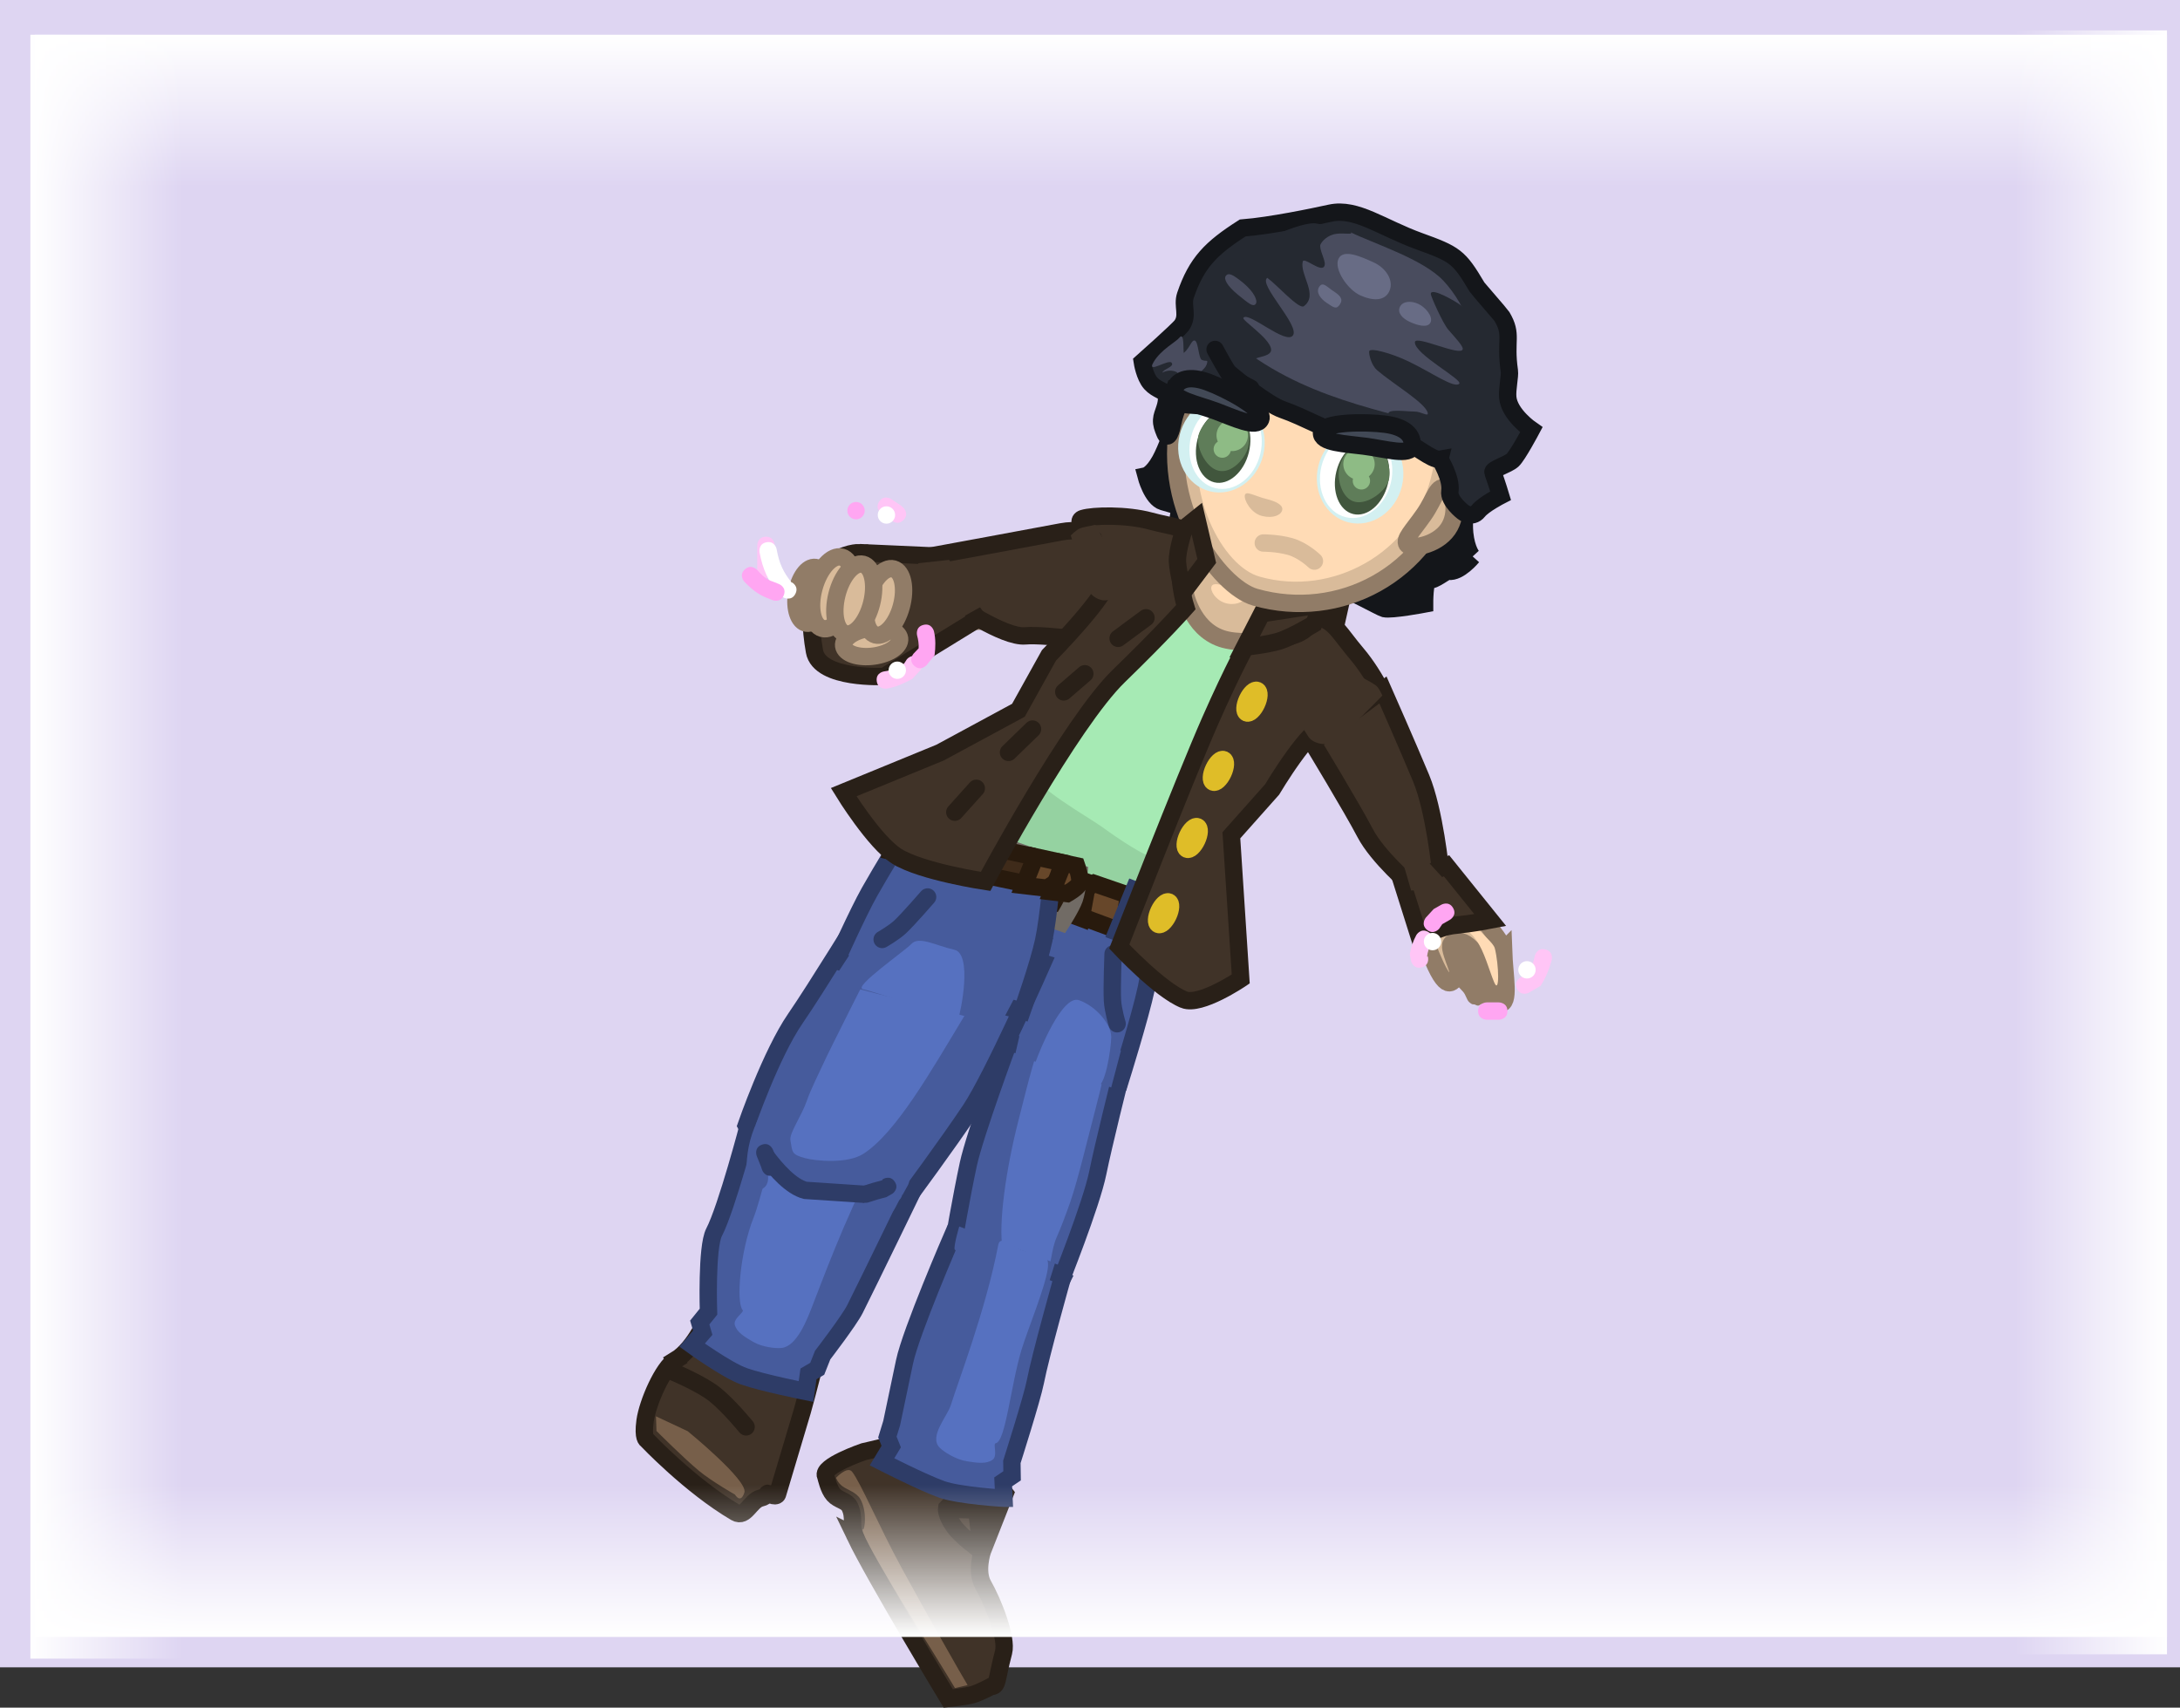 <svg version="1.1" xmlns="http://www.w3.org/2000/svg" xmlns:xlink="http://www.w3.org/1999/xlink" width="502" height="393.286" viewBox="0,0,502,393.286"><rect x="0" y="0" width="502" height="393.286" fill="#333333" stroke="none"/><defs><linearGradient x1="242.5" y1="-4" x2="242.5" y2="31" gradientUnits="userSpaceOnUse" id="color-1"><stop offset="0" stop-color="#ffffff"/><stop offset="1" stop-color="#ffffff" stop-opacity="0"/></linearGradient><linearGradient x1="-4" y1="183" x2="31" y2="183" gradientUnits="userSpaceOnUse" id="color-2"><stop offset="0" stop-color="#ffffff"/><stop offset="1" stop-color="#ffffff" stop-opacity="0"/></linearGradient><linearGradient x1="488" y1="182" x2="453" y2="182" gradientUnits="userSpaceOnUse" id="color-3"><stop offset="0" stop-color="#ffffff"/><stop offset="1" stop-color="#ffffff" stop-opacity="0"/></linearGradient><linearGradient x1="242.5" y1="365" x2="242.5" y2="330" gradientUnits="userSpaceOnUse" id="color-4"><stop offset="0" stop-color="#ffffff"/><stop offset="1" stop-color="#ffffff" stop-opacity="0"/></linearGradient></defs><g transform="translate(11,12)"><g data-paper-data="{&quot;isPaintingLayer&quot;:true}" fill-rule="nonzero" stroke-linejoin="miter" stroke-miterlimit="10" stroke-dasharray="" stroke-dashoffset="0" style="mix-blend-mode: normal"><path d="M-11,372v-384h502v384z" fill="#ded5f2" stroke="none" stroke-width="0" stroke-linecap="butt"/><path d="M-3,31v-35h491v35z" fill="url(#color-1)" stroke="none" stroke-width="0" stroke-linecap="butt"/><path d="M31,370h-35v-374h35z" data-paper-data="{&quot;index&quot;:null}" fill="url(#color-2)" stroke="none" stroke-width="0" stroke-linecap="butt"/><path d="M453,-5h35v374h-35z" data-paper-data="{&quot;index&quot;:null}" fill="url(#color-3)" stroke="none" stroke-width="0" stroke-linecap="butt"/><g data-paper-data="{&quot;index&quot;:null}"><path d="M185.874,341.678c-1.086,-2.267 0.026,-4.184 -1.221,-6.689c-0.701,-1.407 -2.561,-1.451 -3.705,-2.738c-1.185,-1.334 -1.645,-3.893 -1.834,-4.312c-1.02,-2.259 8.772,-5.598 8.772,-5.598c0,0 7.464,-1.673 8.755,-2.327c2.472,-1.252 10.186,-5.673 10.186,-5.673l13.61,17.636l-5.207,13.241c0,0 -1.593,4.7 0.17,7.784c2.332,4.078 5.546,12.277 4.696,15.511c-1.77,6.74 -1.232,7.849 -2.919,7.908c0,0 -2.656,1.44 -4.285,1.896c-1.642,0.46 -5.528,0.852 -5.528,0.852c0,0 -16.981,-28.072 -21.491,-37.491z" fill="#403328" stroke="#292018" stroke-width="4" stroke-linecap="butt"/><path d="M209.683,372.435l2.135,3.658l-2.909,0.684c0,0 -2.876,-4.785 -5.384,-8.789c-2.201,-3.514 -17.811,-28.445 -15.718,-27.817c0.248,0.074 0.968,-3.898 -0.672,-6.878c-0.871,-1.583 -2.825,-2.08 -4.075,-2.948c-1.092,-0.758 -1.549,-1.989 -1.549,-1.989c0,0 2.607,-2.791 3.698,-1.412c1.976,2.498 6.197,12.573 11.326,22.005c5.929,10.905 13.149,23.485 13.149,23.485z" fill="#775f4a" stroke="none" stroke-width="0" stroke-linecap="butt"/><path d="M214.64,344.975c0,0 -4.351,-3.132 -5.972,-5.428c-1.965,-2.784 -1.689,-4.207 -1.689,-4.207l6.19,-6.488l1.519,13.836" fill="none" stroke="#292018" stroke-width="4" stroke-linecap="round"/><path d="M217.748,335.887l-9.393,-0.275" fill="none" stroke="#292018" stroke-width="4" stroke-linecap="round"/></g><path d="M328.05,116.217c0,0 -3.031,3.705 -5.481,3.354c-0.792,-0.114 -3.157,2.246 -4.529,1.976c-1.028,-0.202 -0.998,5.564 -0.998,5.564c0,0 -7.614,1.448 -9.279,1.056c-0.685,-0.161 -9.34,-4.875 -10.588,-5.114c-1.863,-0.356 -3.233,0.441 -5.803,0.897c-3.109,0.552 -7.285,0.828 -7.285,0.828c0,0 -4.698,-0.929 -7.77,-3.039c-1.901,-1.306 -4.326,-3.284 -5.658,-3.734c-1.182,-0.4 -5.148,-0.85 -6.275,-1.195c-2.716,-0.832 -5.047,-4.674 -5.047,-4.674c0,0 1.678,-7.333 1.217,-7.482c-1.154,-0.373 -2.916,-0.871 -3.737,-1.109c-2.566,-0.742 -3.922,-5.962 -3.922,-5.962c0,0 1.47,-0.317 3.278,-3.582c2.774,-5.009 7.451,-20.627 7.451,-20.627l64.278,16.903c0,0 -2.17,15.235 -1.621,20.544c0.405,3.914 1.768,5.396 1.768,5.396z" data-paper-data="{&quot;index&quot;:null}" fill="#14161a" stroke="#14161a" stroke-width="4" stroke-linecap="butt"/><g data-paper-data="{&quot;index&quot;:null}"><path d="M144.506,301.258c4.775,-2.884 7.679,-10.561 7.679,-10.561l9.689,-7.171l15.837,14.244c0,0 -2.922,11.66 -3.957,15.201c-0.54,1.85 -5.71,19.153 -5.71,19.153c0,0 -0.185,0.913 -2.097,-0.128c-0.575,-0.313 0.068,0.57 -1.793,1.021c-2.358,0.571 -3.482,4.668 -5.783,3.317c-10.429,-6.125 -20.431,-16.715 -20.431,-16.715c0,0 -0.95,-0.303 -0.402,-4.347c0.566,-4.177 4.089,-12.274 6.969,-14.013z" fill="#403328" stroke="#292018" stroke-width="4" stroke-linecap="butt"/><path d="M160.417,331.731c-0.884,2.746 -2.159,0.493 -2.159,0.493c0,0 -5.281,-2.997 -8.262,-5.448c-3.397,-2.793 -9.823,-9.212 -9.823,-9.212l-0.121,-3.369l7.305,3.418c0,0 13.943,11.371 13.059,14.117z" fill="#775f4a" stroke="none" stroke-width="0" stroke-linecap="butt"/><path d="M144.244,304.071c0,0 6.358,2.674 9.36,5.092c3.319,2.675 7.204,7.457 7.204,7.457" fill="none" stroke="#292018" stroke-width="4" stroke-linecap="round"/><path d="M157.615,294.954l12.802,-0.005l-5.417,9.377c0,0 -6.189,-2.987 -8.553,-5.229c-1.95,-1.85 -4.626,-7.274 -4.626,-7.274" fill="none" stroke="#292018" stroke-width="4" stroke-linecap="round"/><path d="M155.797,295.011l3.479,-7.706l5.77,15.013" fill="none" stroke="#292018" stroke-width="4" stroke-linecap="round"/></g><path d="M257.164,206.712c0,0 -13.372,-1.589 -28.455,-11.632c-16.186,-10.777 -20.083,-23.864 -20.083,-23.864l22.526,-21.786c0,0 13.871,-20.95 14.113,-24.354c0.05,-0.703 -4.259,-11.389 -4.259,-11.389c0,0 1.714,-7.702 12.675,-4.691c11.28,3.099 20.919,5.36 27.65,10.082c6.159,4.321 11.297,15.52 17.172,22.187c2.887,3.276 7.423,9.701 6.697,15.223c-0.314,2.386 -3.58,-3.637 -7.269,-4.951c-4.847,-1.726 -10.43,0.68 -11.062,1.007c-3.561,1.843 -17.364,25.404 -17.364,25.404z" data-paper-data="{&quot;index&quot;:null}" fill="#95d2a1" stroke="#67916f" stroke-width="4" stroke-linecap="butt"/><path d="M247.936,138.291c1.436,-2.046 5.985,-12 7.544,-15.662c0.325,-0.764 -3.972,-1.179 -5.178,-2.789c-1.095,-1.463 0.872,-4.072 1.441,-5.762c0.787,-2.34 6.873,-0.691 7.866,-0.518c5.262,0.916 15.531,6.238 20.19,9.507c4.523,3.173 13.054,12.058 15.433,15.236c2.379,3.178 3.813,7.368 2.587,8.835c-0.627,0.749 -1.909,3.412 -3.269,3.12c-1.568,-0.337 -3.241,-3.672 -4.148,-3.163c-2.477,1.388 -11.887,8.516 -13.326,10.567c-1.335,1.902 -5.51,5.996 -6.892,8.718c-4.786,9.427 -6.859,20.057 -10.445,20.505c-4.621,0.577 -14.299,-6.523 -17.032,-8.481c-3.37,-2.413 -15.499,-9.103 -17.312,-13.677c-0.738,-1.862 10.233,-10.311 17.138,-17.744c2.007,-2.161 4.722,-7.72 5.404,-8.692z" data-paper-data="{&quot;index&quot;:null}" fill="#a6eab4" stroke="none" stroke-width="0" stroke-linecap="butt"/><g data-paper-data="{&quot;index&quot;:null}" stroke-linecap="butt"><path d="M254.973,118.3l1.53,-4.354c0,0 14.131,2.675 22.519,5.53c8.388,2.855 18.613,7.819 18.613,7.819l-1.594,7.129z" fill="#292018" stroke="#292018" stroke-width="4"/><g><path d="M290.597,133.588c0,0 -13.494,3.773 -20.3,1.47c-7.029,-2.378 -8.462,-10.779 -8.462,-10.779l4.004,-10.384l26.015,8.928z" fill="#d9bb9a" stroke="#917c67" stroke-width="4"/><path d="M272.198,123.345c2.123,0.746 3.803,1.467 3.465,2.428c-0.338,0.962 -2.566,1.801 -4.688,1.055c-2.123,-0.746 -3.336,-2.794 -2.998,-3.755c0.338,-0.962 2.1,-0.474 4.222,0.272z" fill="#ffdbb5" stroke="none" stroke-width="0"/></g></g><g data-paper-data="{&quot;index&quot;:null}" stroke-linecap="butt"><g fill="#465b9c"><path d="M232.932,283.832c0,0 -8.494,0.273 -12.42,-1.12c-4.107,-1.457 -12.024,-8.092 -12.024,-8.092c0,0 1.924,-11.228 3.492,-18.502c1.49,-6.913 9.387,-28.237 9.387,-28.237l25.702,7.916c0,0 -4.005,16.039 -5.261,22.244c-1.509,7.456 -8.877,25.792 -8.877,25.792z" stroke="#2e3c67" stroke-width="4"/><path d="M226.088,231.494l1.12,-3.624l19.049,5.904l-1.12,3.624z" stroke="none" stroke-width="0"/></g><path d="M235.494,264.735c-1.217,3.463 -2.256,6.157 -3.178,8.24c-1.264,2.853 -1.158,6.302 -2.143,7.257c-1.634,1.585 -4.006,1.595 -6.024,0.886c-1.373,-0.482 -3.731,-2.272 -4.257,-5.299c-1.053,-6.057 0.812,-18.75 3.632,-29.762c4.747,-18.535 6.716,-29.37 17.698,-25.676c4.75,1.598 3.127,11.428 0.098,22.814c-1.288,4.843 -4.142,16.743 -5.827,21.54z" fill="#5671c0" stroke="none" stroke-width="0"/></g><g data-paper-data="{&quot;index&quot;:null}" stroke-linecap="butt"><g fill="#465b9c"><path d="M220.185,333.058c0,0 -10.196,-0.573 -14.341,-2.044c-4.336,-1.538 -13.736,-6.339 -13.736,-6.339l2.116,-3.523l-0.88,-2.198l0.993,-3.243c0,0 2.349,-11.171 2.951,-14.057c1.444,-6.929 11.066,-29.121 11.066,-29.121l25.411,9.288c0,0 -5.135,18.188 -6.345,24.409c-0.736,3.786 -5.409,18.45 -5.409,18.45l0.048,3.217l-2.055,1.385l0.182,3.776z" stroke="#2e3c67" stroke-width="4"/><path d="M213.959,277.931c0,0 -5.051,-1.779 -5.133,-2.184c-0.21,-1.048 1.068,-5.271 1.068,-5.271l22.046,8.437l-1.333,4.255z" stroke="none" stroke-width="0"/></g><path d="M224.258,298.771c-2.53,8.282 -3.663,21.255 -5.974,21.619c-0.725,0.114 0.602,2.99 -0.8,3.872c-1.402,0.882 -3.153,0.712 -5.818,0.291c-2.535,-0.401 -5.314,-2.147 -6.296,-3.153c-2.525,-2.588 1.779,-7.157 2.599,-9.839c1.454,-4.758 8.075,-21.985 10.87,-36.696c0.58,-3.051 3.551,1.175 7.174,1.494c2.338,0.899 4.702,0.096 4.281,3.691c-0.479,4.092 -4.689,14.313 -6.036,18.722z" fill="#5671c0" stroke="none" stroke-width="0"/></g><g data-paper-data="{&quot;index&quot;:null}" stroke-linecap="butt"><g fill="#465b9c" stroke="#2e3c67" stroke-width="4"><path d="M160.387,305.004c-4.016,-1.397 -12.023,-7.219 -12.023,-7.219l2.46,-2.848l-0.691,-2.35l2.015,-2.492c0,0 -0.488,-14.87 1.288,-18.291c2.918,-5.621 8,-25.037 8,-25.037l38.79,13.349c0,0 -11.176,23.065 -14.354,29.385c-1.324,2.633 -7.431,10.585 -7.431,10.585l-1.25,3.153l-2.013,1.181l-0.578,4.063c0,0 -10.009,-2.018 -14.211,-3.479z"/></g><path d="M168.804,249.189c1.895,-3.076 10.176,0.507 12.484,1.24c2.916,1.978 10.496,2.493 9.055,5.241c-6.95,13.251 -12.575,28.828 -14.411,33.452c-1.035,2.607 -3.363,8.837 -6.851,9.312c-1.356,0.185 -4.517,-0.156 -6.666,-1.401c-2.261,-1.309 -3.679,-2.253 -4.189,-3.807c-0.51,-1.553 2.255,-2.991 1.781,-3.527c-1.511,-1.707 -0.632,-13.323 2.563,-21.372c1.701,-4.285 4.077,-15.637 6.234,-19.139z" fill="#5671c0" stroke="none" stroke-width="0"/></g><g data-paper-data="{&quot;index&quot;:null}"><g><g><path d="M219.437,227.302l1.75,-4.449l-3.207,-0.642l-1.86,4.217l-26.097,-9.106c0,0 3.379,-11.942 7.163,-21.21c2.04,-4.995 8.078,-14.275 8.078,-14.275l49.964,17.181c0,0 -0.828,9.891 -2.25,16.534c-1.427,6.668 -5.947,21.116 -5.947,21.116z" fill="#465b9c" stroke="#2e3c67" stroke-width="4" stroke-linecap="butt"/><path d="M216.358,220.768c0,0 -0.858,-2.294 -0.431,-4.091c0.791,-3.33 4.803,-14.311 4.803,-14.311" fill="none" stroke="#2e3c67" stroke-width="4" stroke-linecap="round"/><path d="M220.73,202.365l8.23,2.892l-1.865,5.308" fill="none" stroke="#2e3c67" stroke-width="4" stroke-linecap="round"/><path d="M246.243,223.779c0,0 -0.94,-3.121 -1.067,-5.318c-0.17,-2.946 0.14,-10.778 0.14,-10.778" fill="none" stroke="#2e3c67" stroke-width="4" stroke-linecap="round"/><path d="M207.266,196.178c0,0 -4.657,6.305 -6.632,8.497c-1.473,1.635 -4.159,3.483 -4.159,3.483" data-paper-data="{&quot;index&quot;:null}" fill="none" stroke="#2e3c67" stroke-width="4" stroke-linecap="round"/><path d="M222.753,230.925l1.988,-8.601l22.387,7.626l-2.247,8.51z" fill="#465b9c" stroke="none" stroke-width="0" stroke-linecap="butt"/><path d="M191.637,220.375l2.915,-8.43l21.517,7.799l-2.45,8.438z" data-paper-data="{&quot;index&quot;:null}" fill="#465b9c" stroke="none" stroke-width="0" stroke-linecap="butt"/></g><g stroke="#281a0d" stroke-width="4" stroke-linecap="butt"><path d="M247.112,201.757c0,0 -1.714,-3.066 -1.261,-4.356c0.453,-1.29 3.98,-3.384 3.98,-3.384l7.512,2.95c0,0 0.864,2.155 0.613,3.643c-0.233,1.377 -1.527,4.421 -1.527,4.421z" fill="#3f2b1a"/><path d="M238.241,199.2c0,0 -1.714,-3.066 -1.261,-4.356c0.453,-1.29 3.98,-3.384 3.98,-3.384l7.939,2.727l-1.4,8.453z" fill="#67472a"/><path d="M228.71,196.038c0,0 -1.714,-3.066 -1.261,-4.356c0.453,-1.29 3.98,-3.384 3.98,-3.384l8.036,2.948l-1.497,8.232z" fill="#3f2b1a"/><path d="M218.61,192.375c0,0 -1.564,-3.158 -1.052,-4.425c0.512,-1.268 4.126,-3.18 4.126,-3.18l8.724,3.101l-2.731,8.428z" fill="#67472a"/><path d="M209.259,188.714c0,0 -1.564,-3.158 -1.052,-4.425c0.512,-1.268 4.126,-3.18 4.126,-3.18l8.141,3.27l-2.149,8.26z" fill="#3f2b1a"/><path d="M201.828,185.92c0,0 -1.055,-2.979 -0.556,-4.251c0.5,-1.272 3.554,-3.381 3.554,-3.381l6.381,2.837l-2.3,8.021z" fill="#67472a"/></g><path d="M246.17,202.665l3.986,-9.778l4.462,1.697l-2.588,10.269z" fill="#465b9c" stroke="#2e3c67" stroke-width="4" stroke-linecap="butt"/><g fill="#67472a" stroke="#281a0d" stroke-width="4" stroke-linecap="butt"><path d="M199.958,188.935c0,0 -2.789,-2.095 -2.919,-3.439c-0.13,-1.344 2.136,-4.625 2.136,-4.625l8.543,-0.709l1.883,8.232z"/></g><path d="M219.761,195.689c0,0 -0.115,-3.645 0.506,-5.413c0.708,-2.015 3.515,-6.032 3.515,-6.032l13.665,4.801c0,0 -0.384,4.073 -1.05,5.967c-0.675,1.921 -2.971,5.478 -2.971,5.478z" fill="none" stroke="#716b65" stroke-width="4" stroke-linecap="butt"/><path d="M203.988,188.161l4.403,-9.632l4.543,1.466l-3.006,10.123z" data-paper-data="{&quot;index&quot;:null}" fill="#465b9c" stroke="#2e3c67" stroke-width="4" stroke-linecap="butt"/></g><path d="M227.481,232.545c0.831,-2.367 6.106,-15.557 10.001,-14.189c3.895,1.368 7.43,5.542 7.407,8.503c-0.019,2.49 -1.397,12.087 -3.481,11.355c-3.895,-1.368 -14.759,-3.303 -13.927,-5.67z" fill="#5671c0" stroke="none" stroke-width="0" stroke-linecap="butt"/><path d="M209.372,227.489c-0.831,2.367 -10.518,-2.919 -14.413,-4.287c-2.083,-0.732 2.844,-9.082 4.386,-11.037c1.834,-2.325 7.203,-3.37 11.098,-2.002c3.895,1.368 -0.24,14.96 -1.072,17.326z" data-paper-data="{&quot;index&quot;:null}" fill="#5671c0" stroke="none" stroke-width="0" stroke-linecap="butt"/></g><g stroke-width="4" stroke-linecap="butt"><path d="M261.636,218.231c-5.573,-2.241 -14.9,-12.232 -14.9,-12.232c0,0 15,-38.49 20.917,-51.928c5.483,-12.452 9.06,-18.727 9.06,-18.727c0,0 8.479,0.576 12.277,-1.985c2.31,-1.558 2.291,-3.627 3.858,-3.125c3.705,1.187 4.478,3.473 8.693,8.461c4.215,4.988 7.798,12.549 8.16,14.986c0.361,2.437 -6.125,-1.268 -6.125,-1.268c0,0 -4.84,3.354 -9.295,2.843c-3.461,-0.396 -12.35,14.576 -12.35,14.576l-9.377,10.539l2.154,33.095c0,0 -9.289,6.287 -13.072,4.766z" fill="#403328" stroke="#292018"/><g fill="#dfbd28" stroke="#dfbd28"><path d="M278.511,147.013c0.587,0.276 0.519,1.659 -0.153,3.088c-0.672,1.429 -1.693,2.363 -2.28,2.087c-0.587,-0.276 -0.519,-1.659 0.153,-3.088c0.672,-1.429 1.693,-2.363 2.28,-2.087z"/><path d="M270.787,162.954c0.587,0.276 0.519,1.659 -0.153,3.088c-0.672,1.429 -1.693,2.363 -2.28,2.087c-0.587,-0.276 -0.519,-1.659 0.153,-3.088c0.672,-1.429 1.693,-2.363 2.28,-2.087z"/><path d="M264.753,178.405c0.587,0.276 0.519,1.659 -0.153,3.088c-0.672,1.429 -1.693,2.363 -2.28,2.087c-0.587,-0.276 -0.519,-1.659 0.153,-3.088c0.672,-1.429 1.693,-2.363 2.28,-2.087z"/><path d="M258.16,195.734c0.587,0.276 0.519,1.659 -0.153,3.088c-0.672,1.429 -1.693,2.363 -2.28,2.087c-0.587,-0.276 -0.519,-1.659 0.153,-3.088c0.672,-1.429 1.693,-2.363 2.28,-2.087z"/></g></g><path d="M283.567,135.645c-2.76,0.854 -7.976,1.396 -7.976,1.396l3.96,-7.693l13.819,-2.133l-1.826,4.483c0,0 -5.102,3.057 -7.977,3.947z" fill="#403328" stroke="#292018" stroke-width="4" stroke-linecap="butt"/><g stroke-linecap="butt"><g fill="none" stroke="none" stroke-width="1" font-family="sans-serif" font-weight="normal" font-size="12" text-anchor="start"/><path d="M320.725,188.595l-6.712,3.425c0,0 -7.758,-6.593 -10.692,-12.23c-2.919,-5.608 -12.117,-20.771 -12.117,-20.771l16.259,-12.12c0,0 5.769,13.07 8.791,20.344c3.092,7.442 4.471,21.351 4.471,21.351z" fill="#403328" stroke="#292018" stroke-width="4"/></g><g stroke-linecap="butt"><path d="M332.291,210.095c1.492,4.056 2.599,8.392 0.117,9.304c-0.816,0.3 -0.708,0.224 -1.731,-0.105c-1.013,-0.326 -0.805,0.739 -1.961,0.107c-0.453,-0.248 -0.474,0.212 -1.385,-0.593c-0.628,-0.555 -0.741,-1.658 -1.432,-2.411c-1.02,-1.112 -2.399,-2.471 -2.593,-2.998c-1.492,-4.056 -0.689,-8.083 1.792,-8.996c2.481,-0.912 5.702,1.636 7.193,5.692z" fill="#917c67" stroke="none" stroke-width="NaN"/><g><path d="M335.232,206.877c0.205,5.95 1.608,12.422 -0.906,12.28c-1.322,-0.075 -4.407,-10.607 -6.502,-12.71c-1.906,-1.913 -2.996,-1.884 -4.459,-1.226c-1.367,0.615 2.261,7.11 1.395,7.44c-0.889,0.339 -1.904,4.751 -5.162,-2.217c-2.6,-5.56 -5.524,-14.855 -7.005,-17.481c-0.559,-1.593 11.311,-3.721 12.463,-1.693c0.515,1.282 0.948,1.008 3.339,5.207c2.241,3.935 6.769,8.432 6.837,10.401z" fill="#d9bb9a" stroke="#917c67" stroke-width="4"/><path d="M323.529,192.864c3.094,4.579 3.376,5.681 5.03,8.045c1.654,2.364 4.312,4.114 4.666,5.526c0.95,3.786 1.123,10.758 -0.147,7.812c-1.035,-2.402 -2.321,-7.329 -4.212,-9.862c-0.889,-1.19 -2.424,-3.017 -4.751,-2.839c-0.938,0.071 -3.35,3.333 -4.679,1.622c-0.675,-0.869 -0.767,-1.981 -1.375,-3.322c-2.467,-5.444 -1.835,-6.046 -2.01,-6.187c-1.174,-0.951 5.659,-3.484 7.477,-0.794z" fill="#ffdbb5" stroke="none" stroke-width="0"/></g><path d="M324.219,201.087c-4.444,0.458 -8.278,3.069 -8.278,3.069l-4.044,-12.823c0,0 4.784,-1.744 6.642,-2.459c1.435,-0.552 3.567,-1.468 3.567,-1.468l10.069,12.508c0,0 -3.779,0.742 -7.955,1.172z" fill="#403328" stroke="#292018" stroke-width="4"/><path d="M313.953,193.104l-1.921,-6.581l5.938,0.083l5.137,5.611z" fill="#403328" stroke="none" stroke-width="0"/></g><path d="M302.763,144.081c0,0 2.558,1.304 3.25,1.944c0.654,0.605 1.307,2.171 1.307,2.171c0,0 -9.449,9.645 -11.19,10.903c-0.576,0.416 -4.562,0.735 -5.937,-1.574c-1.376,-2.309 -2.103,-2.815 -2.103,-2.815z" fill="#403328" stroke="none" stroke-width="NaN" stroke-linecap="butt"/><g data-paper-data="{&quot;index&quot;:null}"><path d="M278.042,125.546c-8.409,-2.388 -22.604,-21.605 -17.051,-42.734c5.553,-21.129 21.469,-29.804 40.005,-24.932c18.536,4.872 28.129,20.252 22.576,41.381c-5.553,21.129 -26.222,31.767 -45.53,26.285z" data-paper-data="{&quot;index&quot;:null}" fill="#d9bb9a" stroke="#917c67" stroke-width="4" stroke-linecap="butt"/><path d="M265.719,84.509c4.443,-16.903 16.659,-26.07 33.522,-21.637c17.076,4.488 23.631,18.588 19.188,35.491c-4.443,16.903 -22.5,27.146 -39.249,22.477c-8.574,-2.254 -17.904,-19.428 -13.461,-36.331z" fill="#ffdbb5" stroke="none" stroke-width="0" stroke-linecap="butt"/><path d="M280.6,102.913c2.592,0.64 3.918,1.518 3.651,2.602c-0.267,1.084 -2.027,1.963 -4.62,1.324c-2.592,-0.64 -4.24,-3.733 -3.972,-4.817c0.267,-1.084 2.349,0.251 4.941,0.891z" fill="#d9bb9a" stroke="none" stroke-width="0" stroke-linecap="butt"/><path d="M279.904,113.06c0,0 3.188,-0.018 6.15,0.8c3.036,0.839 5.623,3.365 5.623,3.365" fill="none" stroke="#d9bb9a" stroke-width="4" stroke-linecap="round"/></g><g data-paper-data="{&quot;index&quot;:null}" stroke="none" stroke-width="0" stroke-linecap="butt"><path d="M260.655,88.123c1.454,-5.892 6.934,-9.607 12.241,-8.297c5.307,1.309 8.431,7.147 6.978,13.039c-1.454,5.892 -6.934,9.607 -12.241,8.297c-5.307,-1.309 -8.431,-7.147 -6.978,-13.039z" fill="#d3f0f1"/><path d="M279.2,92.612c-1.332,5.397 -5.982,8.891 -10.387,7.805c-4.405,-1.087 -6.896,-6.343 -5.565,-11.74c1.332,-5.397 5.982,-8.891 10.387,-7.805c4.405,1.087 6.896,6.343 5.565,11.74z" fill="#ffffff"/></g><g data-paper-data="{&quot;index&quot;:null}" stroke="none" stroke-width="0" stroke-linecap="butt"><g data-paper-data="{&quot;index&quot;:null}"><path d="M272.721,82.362c3.272,0.807 5.001,5.203 3.863,9.819c-1.139,4.616 -4.714,7.703 -7.986,6.896c-3.272,-0.807 -5.001,-5.203 -3.863,-9.819c1.139,-4.616 4.714,-7.703 7.986,-6.896z" fill="#41563d"/><path d="M264.981,88.259c0.629,-2.549 4.206,-6.505 7.231,-5.759c4.814,1.188 4.799,6.023 4.17,8.572c-0.629,2.549 -3.785,6.076 -6.81,5.33c-3.025,-0.746 -5.221,-5.594 -4.592,-8.143z" fill="#5f7d59"/></g><path d="M271.883,91.78c-1.938,-0.478 -3.122,-2.437 -2.644,-4.375c0.478,-1.938 2.437,-3.122 4.375,-2.644c1.938,0.478 3.122,2.437 2.644,4.375c-0.478,1.938 -2.437,3.122 -4.375,2.644z" fill="#8ebb85"/><path d="M269.985,93.372c-1.072,-0.265 -1.727,-1.348 -1.462,-2.42c0.265,-1.072 1.348,-1.727 2.42,-1.462c1.072,0.265 1.727,1.348 1.462,2.42c-0.265,1.072 -1.348,1.727 -2.42,1.462z" fill="#8ebb85"/></g><g data-paper-data="{&quot;index&quot;:null}" stroke="none" stroke-width="0" stroke-linecap="butt"><path d="M304.832,86.98c5.307,1.309 8.431,7.147 6.978,13.039c-1.454,5.892 -6.934,9.607 -12.241,8.297c-5.307,-1.309 -8.431,-7.147 -6.978,-13.039c1.454,-5.892 6.934,-9.607 12.241,-8.297z" fill="#d3f0f1"/><path d="M303.691,87.563c4.405,1.087 6.896,6.343 5.565,11.74c-1.332,5.397 -5.982,8.891 -10.387,7.805c-4.405,-1.087 -6.896,-6.343 -5.565,-11.74c1.332,-5.397 5.982,-8.891 10.387,-7.805z" fill="#ffffff"/></g><g data-paper-data="{&quot;index&quot;:null}" stroke="none" stroke-width="0" stroke-linecap="butt"><g data-paper-data="{&quot;index&quot;:null}"><path d="M308.581,99.487c-1.139,4.616 -4.714,7.703 -7.986,6.896c-3.272,-0.807 -5.001,-5.203 -3.863,-9.819c1.139,-4.616 4.714,-7.703 7.986,-6.896c3.272,0.807 5.001,5.203 3.863,9.819z" fill="#41563d"/><path d="M300.975,103.561c-3.025,-0.746 -4.178,-5.337 -3.549,-7.885c0.629,-2.549 2.865,-6.836 7.679,-5.648c3.025,0.746 4.352,5.912 3.723,8.461c-0.629,2.549 -4.827,5.819 -7.852,5.072z" fill="#5f7d59"/></g><path d="M298.436,94.021c0.478,-1.938 2.437,-3.122 4.375,-2.644c1.938,0.478 3.122,2.437 2.644,4.375c-0.478,1.938 -2.437,3.122 -4.375,2.644c-1.938,-0.478 -3.122,-2.437 -2.644,-4.375z" fill="#8ebb85"/><path d="M300.557,98.267c0.265,-1.072 1.348,-1.727 2.42,-1.462c1.072,0.265 1.727,1.348 1.462,2.42c-0.265,1.072 -1.348,1.727 -2.42,1.462c-1.072,-0.265 -1.727,-1.348 -1.462,-2.42z" fill="#8ebb85"/></g><path d="M322.22,100.536c1.268,0.665 2.838,5.574 0.185,9.374c-2.653,3.8 -8.608,4.667 -9.392,3.47c-0.784,-1.197 1.23,-3.064 3.883,-6.864c2.653,-3.8 3.017,-7.189 5.324,-5.98z" data-paper-data="{&quot;index&quot;:null}" fill="#d9bb9a" stroke="#917c67" stroke-width="4" stroke-linecap="butt"/><g data-paper-data="{&quot;index&quot;:null}"><g><path d="M320.571,93.764c-1.885,0.328 -5.927,-3.573 -8.635,-4.182c-2.909,-0.655 -6.379,-0.617 -13.863,-1.699c-3.062,-0.443 -8.623,-3.767 -13.732,-5.543c-3.541,-1.231 -10.873,-7.256 -10.873,-7.256c0,0 -1.845,3.176 -3.28,3.826c-1.434,0.65 -3.061,2.652 -3.381,2.629c-5.753,-0.427 -4.731,-0.143 -5.826,-1.101c0.136,-0.519 -1.221,1.597 -1.902,4.881c-0.364,1.757 -1.066,4.38 -1.856,2.371c-0.468,-1.19 -0.776,-1.883 -0.724,-3.016c0.07,-1.559 1.462,-3.393 1.056,-5.633c-0.186,-1.027 -2.147,-1.176 -3.57,-2.762c-1.436,-1.601 -1.937,-4.899 -1.937,-4.899c0,0 8.263,-7.341 9.026,-8.391c1.683,-2.315 0.092,-4.559 0.915,-6.981c2.567,-7.549 5.899,-10.861 13.162,-15.503c6.52,-0.511 16.273,-2.556 20.187,-3.412c5.994,-1.312 11.813,3.329 20.493,6.472c8.209,2.972 9.128,3.515 13.26,10.502c0.237,0.401 5.501,6.386 5.767,6.832c2.547,4.261 0.675,5.32 1.706,12.514c0.181,1.263 -0.55,4.18 -0.36,6.147c0.384,3.963 5.43,7.42 5.43,7.42c0,0 -3.161,5.953 -4.329,7.013c-1.168,1.06 -4.776,2.064 -4.513,2.804c1.016,2.864 1.761,5.356 1.761,5.356c0,0 -3.903,2.005 -5.135,3.545c-1.512,1.891 -3.554,0.199 -3.554,0.199c0,0 -3.327,-2.544 -2.991,-4.777c0.442,-2.93 -2.302,-7.353 -2.302,-7.353z" fill="#252931" stroke="#14161a" stroke-width="4" stroke-linecap="butt"/><path d="M275.463,68.573c-2.412,-1.81 -1.042,-13.93 2.301,-17.75c4.593,-5.249 5.227,-11.266 14.693,-8.931c3.335,0.823 3.947,-2.16 7.43,-0.452c5.378,2.637 16.798,6.211 21.492,11.216c5.647,6.022 8.381,15.286 7.435,19.12c-1.965,7.966 1.774,15.196 1.774,15.196c0,0 -1.673,2.299 -4.732,1.194c-14.778,-5.337 -33.518,-6.926 -50.395,-19.593z" fill="#494c5e" stroke="none" stroke-width="0" stroke-linecap="butt"/><path d="M288.996,48.216c-0.756,3.064 3.695,7.702 0.266,10.297c-1.131,0.856 -6.204,-4.928 -8.437,-6.524c-2.162,1.466 7.499,10.921 5.917,13.242c-1.582,2.321 -10.326,-5.628 -11.422,-4.034c-0.384,0.558 5.752,4.446 6.358,7.046c0.445,1.908 -3.292,1.906 -3.527,2.402c-0.747,1.577 -6.726,0.093 -7.178,-1.02c-3.13,-7.705 4.628,-22.162 4.673,-22.348c0.756,-3.064 13.529,-8.523 16.499,-7.79c0.748,0.185 8.001,0.813 8.001,2.213c0,0.345 -2.51,-0.182 -4.125,0.291c-1.941,0.569 -3.047,2.147 -3.026,2.637c0.071,1.701 1.546,3.802 0.921,4.761c-0.852,1.307 -4.654,-2.253 -4.921,-1.172z" fill="#252931" stroke="none" stroke-width="0" stroke-linecap="butt"/><path d="M317.76,83.056c-0.568,-2.279 -7.915,-6.6 -11.636,-9.782c-1.279,-1.093 -1.928,-3.515 -1.834,-4.359c0.102,-0.909 5.011,0.362 9.156,2.369c5.352,2.591 10.34,6.15 11.565,5.122c1.074,-0.902 -10.293,-6.788 -10.196,-9.595c0.061,-1.767 10.796,3.491 11.021,1.569c0.079,-0.673 -1.574,-2.433 -3.325,-4.448c-1.285,-1.479 -4.01,-7.662 -4.034,-8.211c-0.076,-1.744 6.089,1.891 7.009,2.663c6.368,5.349 3.746,20.228 3.792,20.414c0.301,1.206 3.677,7.365 2.244,9.85c-2.207,3.826 -8.59,-0.443 -10.389,0.006c-0.748,0.186 -2.605,-1.216 -3.26,-2.453c-0.355,-0.671 -8.613,-1.914 -9.065,-2.689c-0.857,-1.471 4.294,-0.711 5.883,-0.733c1.589,-0.022 3.339,1.357 3.07,0.277z" fill="#252931" stroke="none" stroke-width="0" stroke-linecap="butt"/><path d="M277.007,77.399c0,0 -2.979,-1.485 -4.35,-2.512c-0.686,-0.514 -3.851,-6.41 -3.851,-6.41" fill="none" stroke="#14161a" stroke-width="4" stroke-linecap="round"/><path d="M308.942,55.036c-1.086,2.386 -3.872,2.278 -6.744,0.971c-2.872,-1.308 -6.073,-6.002 -4.987,-8.388c1.086,-2.386 5.242,-0.492 8.114,0.816c2.872,1.308 4.703,4.215 3.617,6.601z" fill="#686c85" stroke="none" stroke-width="0" stroke-linecap="butt"/><path d="M318.418,62.257c-0.627,1.378 -3.081,0.648 -4.739,-0.107c-1.658,-0.755 -2.962,-2.056 -2.335,-3.433c0.627,-1.378 2.566,-1.499 4.225,-0.744c1.658,0.755 3.476,2.907 2.849,4.285z" fill="#686c85" stroke="none" stroke-width="0" stroke-linecap="butt"/><path d="M297.549,58.105c-0.828,1.267 -1.452,0.686 -2.977,-0.31c-1.525,-0.997 -2.617,-2.48 -1.789,-3.747c0.828,-1.267 1.737,0.003 3.262,1c1.525,0.997 2.332,1.791 1.504,3.058z" fill="#686c85" stroke="none" stroke-width="0" stroke-linecap="butt"/></g><path d="M256.663,73.829c0.208,-0.843 2.873,-1.359 2.128,-2.288c-0.745,-0.929 -5.828,2.751 -4.164,-0.127c1.664,-2.878 5.211,-4.693 5.934,-5.619c1.302,-1.669 0.833,3.671 1.065,3.472c1.453,-1.253 1.731,-3.022 2.5,-2.832c0.808,0.199 0.88,4.076 1.578,4.424c1.094,0.545 1.492,-0.189 1.236,0.847c-0.235,0.953 -1.094,1.708 -2.829,2.929c-1.354,0.953 -3.247,2.222 -4.156,1.997c-0.864,-0.213 1.134,-2.383 -0.057,-2.955c-1.669,-0.803 -3.235,0.151 -3.235,0.151z" fill="#494c5e" stroke="none" stroke-width="0" stroke-linecap="butt"/><path d="M271.292,51.506c0.575,-0.701 1.402,-0.475 3.954,1.619c2.552,2.095 3.473,4.192 2.898,4.893c-0.575,0.701 -1.517,-0.036 -4.069,-2.131c-2.552,-2.095 -3.357,-3.681 -2.782,-4.381z" fill="#494c5e" stroke="none" stroke-width="0" stroke-linecap="butt"/></g><path d="M259.422,77.566c0.911,-2.307 3.521,-3.112 7.78,-1.544c4.259,1.568 13.04,6.192 12.129,8.498c-0.911,2.307 -6.128,-0.286 -10.388,-1.854c-4.259,-1.568 -10.433,-2.793 -9.522,-5.1z" data-paper-data="{&quot;index&quot;:null}" fill="#424956" stroke="#14161a" stroke-width="4" stroke-linecap="butt"/><path d="M303.371,90.778c-4.5,-0.593 -10.325,-0.724 -10.058,-3.19c0.266,-2.465 10.19,-2.475 14.69,-1.882c4.5,0.593 6.436,2.52 6.17,4.986c-0.266,2.465 -6.301,0.679 -10.801,0.086z" data-paper-data="{&quot;index&quot;:null}" fill="#424956" stroke="#14161a" stroke-width="4" stroke-linecap="butt"/><g data-paper-data="{&quot;index&quot;:null}" stroke-linecap="butt"><g fill="#465b9c"><path d="M174.442,262.151c-6.464,-1.694 -13.605,-14.958 -13.605,-14.958c0,0 5.678,-16.436 11.321,-24.624c4.696,-6.814 15.861,-25.008 15.861,-25.008l41.091,12.224c0,0 -11.536,26.16 -16.651,33.821c-5.383,8.062 -14.328,20.124 -14.328,20.124z" stroke="#2e3c67" stroke-width="4"/><path d="M190.625,197.302l2.246,-4.275l30.492,9.024l-2.246,4.275z" stroke="none" stroke-width="0"/></g><path d="M192.252,206.172c7.686,-13.058 14.334,-23.907 22.065,-21.775c17.876,4.929 9.387,16.656 -3.363,37.772c-7.575,12.546 -15.556,26.615 -23.07,31.52c-3.755,2.451 -11.137,1.664 -13.393,1.067c-3.314,-0.877 -2.988,-1.386 -3.477,-4.132c-0.295,-1.655 2.515,-5.476 3.792,-9.135c0.932,-2.671 2.59,-5.941 4.548,-10.139c0,0 9.629,-19.625 12.898,-25.179z" fill="#5671c0" stroke="none" stroke-width="0"/></g><g data-paper-data="{&quot;index&quot;:null}"><g><g><g><path d="M181.566,209.296c0,0 4.893,-10.941 7.636,-15.836c2.733,-4.877 8.02,-13.457 8.02,-13.457l34.209,7.756c0,0 -0.917,11.322 -2.107,16.893c-1.165,5.455 -4.958,16.195 -4.958,16.195z" fill="#465b9c" stroke="#2e3c67" stroke-width="4" stroke-linecap="butt"/><path d="M202.603,194.581c0,0 -4.423,5.113 -6.338,6.903c-1.428,1.335 -4.125,2.877 -4.125,2.877" fill="none" stroke="#2e3c67" stroke-width="4" stroke-linecap="round"/><path d="M180.521,214.188l5.186,-7.944l37.467,10.501l-3.863,7.353z" fill="#465b9c" stroke="none" stroke-width="0" stroke-linecap="butt"/></g><g stroke="#281a0d" stroke-width="4" stroke-linecap="butt"><path d="M194.271,184.07c0,0 0.689,-2.535 1.31,-3.517c0.671,-1.061 2.722,-2.026 2.722,-2.026l8.364,1.632c0,0 1.841,2.973 1.466,4.003c-0.375,1.03 -3.718,2.176 -3.718,2.176z" fill="#3f2b1a"/><path d="M203.545,186.716l3.838,-6.015l8.606,1.972c0,0 1.841,2.973 1.466,4.003c-0.375,1.03 -3.718,2.176 -3.718,2.176z" fill="#67472a"/><path d="M213.809,189.155l3.621,-5.921l8.823,1.877c0,0 1.841,2.973 1.466,4.003c-0.375,1.03 -3.718,2.176 -3.718,2.176z" fill="#3f2b1a"/><path d="M224.75,191.938l2.655,-6.621l5.913,1.294c0,0 -0.205,2.603 -0.515,3.646c-0.31,1.043 -2.787,2.29 -2.787,2.29z" fill="#67472a"/></g><path d="M198.241,186.009l3.883,-7.722l4.935,1.004l-2.362,8.062z" fill="#465b9c" stroke="#2e3c67" stroke-width="4" stroke-linecap="butt"/><g fill="none" stroke="none" stroke-width="1" stroke-linecap="butt" font-family="sans-serif" font-weight="normal" font-size="12" text-anchor="start"/></g><path d="M187.69,215.805c-2.268,-0.507 9.708,-8.82 11.184,-10.409c1.755,-1.889 5.645,0.393 9.885,1.341c4.24,0.948 1.497,14.384 0.808,16.273c0,0 -18.498,-6.45 -21.877,-7.205z" fill="#5671c0" stroke="none" stroke-width="0" stroke-linecap="butt"/></g><path d="M231.241,193.39l2.655,-6.621l3.028,0.649c0,0 0.997,2.872 0.687,3.915c-0.31,1.043 -2.855,2.478 -2.855,2.478z" fill="#67472a" stroke="#281a0d" stroke-width="4" stroke-linecap="butt"/></g><path d="M163.375,262.015c-2.5,0 -2.5,-2.5 -2.5,-2.5v-1.25c0.005,-4.53 0.588,-7.899 2.48,-12.048c0,0 1.048,-2.27 3.318,-1.222c2.27,1.048 1.222,3.318 1.222,3.318c-1.631,3.486 -2.024,6.128 -2.02,9.952v1.25c0,0 0,2.5 -2.5,2.5z" fill="#465b9c" stroke="none" stroke-width="0.5" stroke-linecap="butt"/><path d="M188.334,273.137c-2.372,-0.791 -1.581,-3.162 -1.581,-3.162l0.386,-1.077c0.023,-0.045 0.046,-0.091 0.068,-0.136c-0.211,-0.367 -0.332,-0.792 -0.332,-1.246c0,-0.525 0.162,-1.013 0.439,-1.415l1.481,-2.222l0.022,0.015l0.017,-0.072c1.692,-2.247 2.962,-4.632 4.381,-7.066c0,0 1.26,-2.159 3.419,-0.9c1.197,0.698 1.344,1.673 1.236,2.404c0.316,0.419 0.504,0.94 0.504,1.506c0,0.457 -0.123,0.885 -0.337,1.254l-1.228,2.21l-0.112,-0.062c0.017,0.052 0.024,0.105 0.018,0.16l0.007,0.049c-0.009,0.012 -0.017,0.023 -0.026,0.035c-0.001,0.003 -0.002,0.006 -0.003,0.009c-0.149,0.398 -0.385,0.744 -0.661,1.067c-0.751,1.391 -1.353,2.948 -2.713,3.616c-0.084,0.041 -0.169,0.08 -0.255,0.117c-0.451,0.797 -0.789,1.578 -1.454,2.913l-0.114,0.423c0,0 -0.791,2.372 -3.162,1.581z" fill="#465b9c" stroke="none" stroke-width="0.5" stroke-linecap="butt"/><path d="M167.007,258.663c-1.897,0.632 -2.53,-1.265 -2.53,-1.265l-0.21,-0.64c-0.333,-0.833 -0.667,-1.667 -1,-2.5c0,0 -0.743,-1.857 1.114,-2.6c1.857,-0.743 2.6,1.114 2.6,1.114c0.333,0.833 0.667,1.667 1,2.5l0.29,0.86c0,0 0.632,1.897 -1.265,2.53z" fill="#2e3c67" stroke="none" stroke-width="0.5" stroke-linecap="butt"/><path d="M195.039,260.156c1.109,1.664 -0.555,2.773 -0.555,2.773l-1.374,0.776c-1.383,0.345 -2.751,0.755 -4.103,1.207c0,0 -1.897,0.632 -2.53,-1.265c-0.632,-1.897 1.265,-2.53 1.265,-2.53c1.45,-0.482 2.915,-0.921 4.397,-1.293l0.126,-0.224c0,0 1.664,-1.109 2.773,0.555z" fill="#2e3c67" stroke="none" stroke-width="0.5" stroke-linecap="butt"/><g stroke-linecap="butt"><g><path d="M206.971,131.258c-3.637,-2.776 -4.774,-14.442 -0.577,-14.619c5.274,-0.223 6.516,0.644 8.057,0.33c6.535,-1.331 22.862,-2.848 22.862,-2.848c0,0 2.274,7.578 1.392,9.875c-1.239,3.229 -8.265,7.543 -8.265,7.543c0,0 -2.759,-1.118 -18.109,-0.392c-0.497,0.024 -4.713,0.604 -5.36,0.111z" fill="#d9bb9a" stroke="#917c67" stroke-width="4"/><path d="M202.396,118.357c1.497,-0.357 2.507,-0.262 4.141,-0.025c0.618,0.09 4.703,10.668 4.698,10.766c-0.029,0.587 -1.943,0.571 -3.739,0.999c-1.796,0.428 -3.629,1.175 -3.6,0.588c0.029,-0.587 -3.296,-11.9 -1.499,-12.328z" fill="#d9bb9a" stroke="none" stroke-width="0"/><path d="M238.789,119.253c-0.33,1.934 1.391,6.844 -5.312,7.367c-2.578,0.201 -7.717,-1.185 -11.002,-1.773c-1.487,-0.267 -8.289,1.539 -13.403,2.715c-0.445,0.102 -5.421,1.748 -5.61,1.657c-0.209,-0.1 -5.815,-9.839 0.094,-9.527c3.472,0.184 7.554,0.255 10.754,-0.112c4.75,-0.544 6.045,-1.344 12.748,-1.866c6.703,-0.523 12.063,-0.394 11.732,1.54z" fill="#ffdbb5" stroke="none" stroke-width="0"/></g><path d="M205.503,124.791c-0.716,-2.681 -1.042,-8.941 -1.042,-8.941c0,0 22.642,-4.165 28.991,-5.371c6.205,-1.179 14.524,1.996 14.524,1.996l-3.502,23.74c0,0 -14.482,-2.203 -19.401,-1.77c-4.944,0.435 -16.467,-7.543 -16.467,-7.543c0,0 -2.478,0.225 -3.102,-2.11z" fill="#403328" stroke="#292018" stroke-width="4"/></g><g><g data-paper-data="{&quot;index&quot;:null}" fill="#403328" stroke-linecap="butt"><g data-paper-data="{&quot;index&quot;:null}"><g><path d="M205.469,161.335l18.053,-9.759l7.03,-12.642c0,0 14.47,-14.702 13.393,-17.503c-1.387,-3.606 -3.16,-9.307 -3.16,-9.307c0,0 -4.753,-3.978 -2.43,-4.714c2.323,-0.736 10.034,-0.905 15.503,0.573c5.469,1.478 7.736,1.16 9.593,3.831c0.785,1.13 -1.128,2.002 -2.089,4.653c-1.581,4.359 0.694,11.392 0.694,11.392c0,0 -5.053,5.764 -15.412,15.815c-11.18,10.848 -30.684,47.32 -30.684,47.32c0,0 -14.756,-2.206 -20.443,-5.782c-5.155,-3.241 -12.243,-14.769 -12.243,-14.769z" stroke="#292018" stroke-width="4"/><path d="M247.771,120.597c0,0 -0.334,3.324 -2.523,5.025c-2.189,1.701 -4.814,-0.416 -5.114,-0.971c-0.906,-1.675 -4.567,-13.342 -4.567,-13.342c0,0 1.249,-1.238 2.07,-1.596c0.869,-0.379 3.605,-0.804 3.605,-0.804z" stroke="none" stroke-width="NaN"/></g><path d="M261.767,109.601l2.806,-2.249l2.307,9.831l-5.379,7.134c0,0 -1.209,-4.319 -1.359,-6.906c-0.156,-2.694 1.625,-7.81 1.625,-7.81z" stroke="#292018" stroke-width="4"/></g></g><path d="M252.892,130.276l-6.416,4.741" fill="none" stroke="#292018" stroke-width="4" stroke-linecap="round"/><path d="M238.808,143.172l-4.851,4.179" fill="none" stroke="#292018" stroke-width="4" stroke-linecap="round"/><path d="M221.234,161.28l5.53,-5.369" fill="none" stroke="#292018" stroke-width="4" stroke-linecap="round"/><path d="M213.818,169.55l-4.95,5.508" fill="none" stroke="#292018" stroke-width="4" stroke-linecap="round"/></g><g stroke-linecap="butt"><g stroke-width="4"><path d="M186.923,115.274l17.401,0.777l9.786,14.526l-21.483,13.205c0,0 -14.9,0.791 -16.071,-5.767c-4.133,-23.141 10.367,-22.742 10.367,-22.742z" fill="#403328" stroke="#292018"/><path d="M172.345,125.282c0.371,-3.555 2.199,-6.514 4.082,-6.61c1.883,-0.096 3.109,2.708 2.738,6.263c-0.371,3.555 -2.199,6.514 -4.082,6.61c-1.883,0.096 -3.109,-2.708 -2.738,-6.263z" fill="#d9bb9a" stroke="#917c67"/><path d="M188.631,132.791c3.513,-0.649 6.847,0.216 7.446,1.933c0.599,1.717 -1.764,3.635 -5.277,4.284c-3.513,0.649 -6.847,-0.216 -7.446,-1.933c-0.599,-1.717 1.764,-3.635 5.277,-4.284z" fill="#d9bb9a" stroke="#917c67"/><path d="M184.783,125.668c-1.237,4.53 -4.105,7.694 -6.406,7.065c-2.301,-0.628 -3.164,-4.81 -1.927,-9.34c1.237,-4.53 4.105,-7.694 6.406,-7.065c2.301,0.628 3.164,4.81 1.927,9.34z" fill="#d9bb9a" stroke="#917c67"/><path d="M196.552,127.682c-1.145,4.196 -3.802,7.125 -5.933,6.544c-2.131,-0.582 -2.93,-4.455 -1.785,-8.65c1.145,-4.196 3.802,-7.125 5.933,-6.544c2.131,0.582 2.93,4.455 1.785,8.65z" fill="#d9bb9a" stroke="#917c67"/><path d="M189.893,126.137c-0.883,4.449 -3.469,7.974 -5.775,7.875c-2.306,-0.099 -3.459,-3.786 -2.576,-8.235c0.883,-4.449 3.469,-7.974 5.775,-7.875c2.306,0.099 3.459,3.786 2.576,8.235z" fill="#d9bb9a" stroke="#917c67"/></g><path d="M200.403,117.719l7.145,-0.774l7.588,10.66l-7.671,4.274z" fill="#403328" stroke="none" stroke-width="0"/></g><path d="M488,330v35h-491v-35z" data-paper-data="{&quot;index&quot;:null}" fill="url(#color-4)" stroke="none" stroke-width="0" stroke-linecap="butt"/><path d="M165.375,121.108c-2,0 -2,-2 -2,-2c0,-1.417 0,-4.083 0,-5.5c0,0 0,-2 2,-2c2,0 2,2 2,2c0,1.417 0,2.833 0,4.25v1.25c0,0 0,2 -2,2z" fill="#ffc5f6" stroke="none" stroke-width="0.5" stroke-linecap="butt"/><path d="M200.655,139.571c1.536,1.28 0.256,2.817 0.256,2.817l-1.838,1.981c-1.873,0.988 -3.853,1.931 -5.95,2.224c0,0 -1.985,0.248 -2.233,-1.736c-0.248,-1.985 1.736,-2.233 1.736,-2.233c1.619,-0.169 3.124,-0.99 4.55,-1.776l0.662,-1.019c0,0 1.28,-1.536 2.817,-0.256z" fill="#ffc5f6" stroke="none" stroke-width="0.5" stroke-linecap="butt"/><path d="M197.039,107.772c-1.414,1.414 -2.828,0 -2.828,0l0.055,-0c-0.75,-0.5 -1.5,-1 -2.25,-1.5c0,0 -1.664,-1.109 -0.555,-2.773c1.109,-1.664 2.773,-0.555 2.773,-0.555c0.75,0.5 1.5,1 2.25,1.5l0.555,0.5c0,0 1.414,1.414 0,2.828z" fill="#ffc5f6" stroke="none" stroke-width="0.5" stroke-linecap="butt"/><path d="M316.507,210.755c-1.897,0.632 -2.53,-1.265 -2.53,-1.265l-0.337,-1.631c0.221,-1.564 0.737,-3.111 1.498,-4.494c0,0 0.992,-1.736 2.729,-0.744c1.736,0.992 0.744,2.729 0.744,2.729c-0.546,0.904 -0.896,1.955 -1.002,3.006l0.163,-0.131c0,0 0.632,1.897 -1.265,2.53z" fill="#ffc5f6" stroke="none" stroke-width="0.5" stroke-linecap="butt"/><path d="M338.377,215.829c-0.971,-1.748 0.777,-2.72 0.777,-2.72l1.844,-0.952c0.726,-1.229 1.103,-2.647 1.437,-4.035c0,0 0.485,-1.94 2.425,-1.455c1.94,0.485 1.455,2.425 1.455,2.425c-0.54,2.096 -1.394,4.144 -2.563,5.965l-2.656,1.548c0,0 -1.748,0.971 -2.72,-0.777z" fill="#ffc5f6" stroke="none" stroke-width="0.5" stroke-linecap="butt"/><path d="M172.164,124.752c-0.894,1.789 -2.683,0.894 -2.683,0.894l-1.167,-0.789c-2.453,-3.099 -3.682,-5.754 -4.406,-9.642c0,0 -0.358,-1.968 1.61,-2.326c1.968,-0.358 2.326,1.61 2.326,1.61c0.575,3.251 1.514,5.291 3.594,7.858l-0.167,-0.289c0,0 1.789,0.894 0.894,2.683z" fill="#ffffff" stroke="none" stroke-width="0.5" stroke-linecap="butt"/><path d="M191.125,106.608c0,-1.105 0.895,-2 2,-2c1.105,0 2,0.895 2,2c0,1.105 -0.895,2 -2,2c-1.105,0 -2,-0.895 -2,-2z" fill="#ffffff" stroke="none" stroke-width="0.5" stroke-linecap="butt"/><path d="M193.625,142.358c0,-1.105 0.895,-2 2,-2c1.105,0 2,0.895 2,2c0,1.105 -0.895,2 -2,2c-1.105,0 -2,-0.895 -2,-2z" fill="#ffffff" stroke="none" stroke-width="0.5" stroke-linecap="butt"/><path d="M316.875,204.858c0,-1.105 0.895,-2 2,-2c1.105,0 2,0.895 2,2c0,1.105 -0.895,2 -2,2c-1.105,0 -2,-0.895 -2,-2z" fill="#ffffff" stroke="none" stroke-width="0.5" stroke-linecap="butt"/><path d="M338.625,211.358c0,-1.105 0.895,-2 2,-2c1.105,0 2,0.895 2,2c0,1.105 -0.895,2 -2,2c-1.105,0 -2,-0.895 -2,-2z" fill="#ffffff" stroke="none" stroke-width="0.5" stroke-linecap="butt"/><path d="M169.482,125.101c-0.743,1.857 -2.6,1.114 -2.6,1.114l-1.14,-0.46c-2.061,-0.74 -3.861,-2.207 -5.354,-3.809c0,0 -1.338,-1.487 0.149,-2.825c1.487,-1.338 2.825,0.149 2.825,0.149c0.984,1.146 2.197,2.264 3.646,2.691l1.36,0.54c0,0 1.857,0.743 1.114,2.6z" fill="#ffa6f2" stroke="none" stroke-width="0.5" stroke-linecap="butt"/><path d="M199.573,141.376c-1.519,-1.302 -0.217,-2.82 -0.217,-2.82l1.184,-1.245c0.067,-0.994 -0.096,-2.006 -0.356,-2.968c0,0 -0.485,-1.94 1.455,-2.425c1.94,-0.485 2.425,1.455 2.425,1.455c0.424,1.795 0.381,3.702 0.144,5.532l-1.816,2.255c0,0 -1.302,1.519 -2.82,0.217z" fill="#ffa6f2" stroke="none" stroke-width="0.5" stroke-linecap="butt"/><path d="M184.125,105.608c0,-1.105 0.895,-2 2,-2c1.105,0 2,0.895 2,2c0,1.105 -0.895,2 -2,2c-1.105,0 -2,-0.895 -2,-2z" fill="#ffa6f2" stroke="none" stroke-width="0.5" stroke-linecap="butt"/><path d="M317.595,202.144c-1.536,-1.28 -0.256,-2.817 -0.256,-2.817l1.794,-1.956c0.583,-0.333 1.167,-0.667 1.75,-1c0,0 1.736,-0.992 2.729,0.744c0.992,1.736 -0.744,2.729 -0.744,2.729c-0.583,0.333 -1.167,0.667 -1.75,1l-0.706,1.044c0,0 -1.28,1.536 -2.817,0.256z" fill="#ffa6f2" stroke="none" stroke-width="0.5" stroke-linecap="butt"/><path d="M329.375,220.858c0,-2 2,-2 2,-2c0.667,0 2.083,0 2.75,0c0,0 2,0 2,2c0,2 -2,2 -2,2c-0.667,0 -1.333,0 -2,0h-0.75c0,0 -2,0 -2,-2z" fill="#ffa6f2" stroke="none" stroke-width="0.5" stroke-linecap="butt"/></g></g></svg>